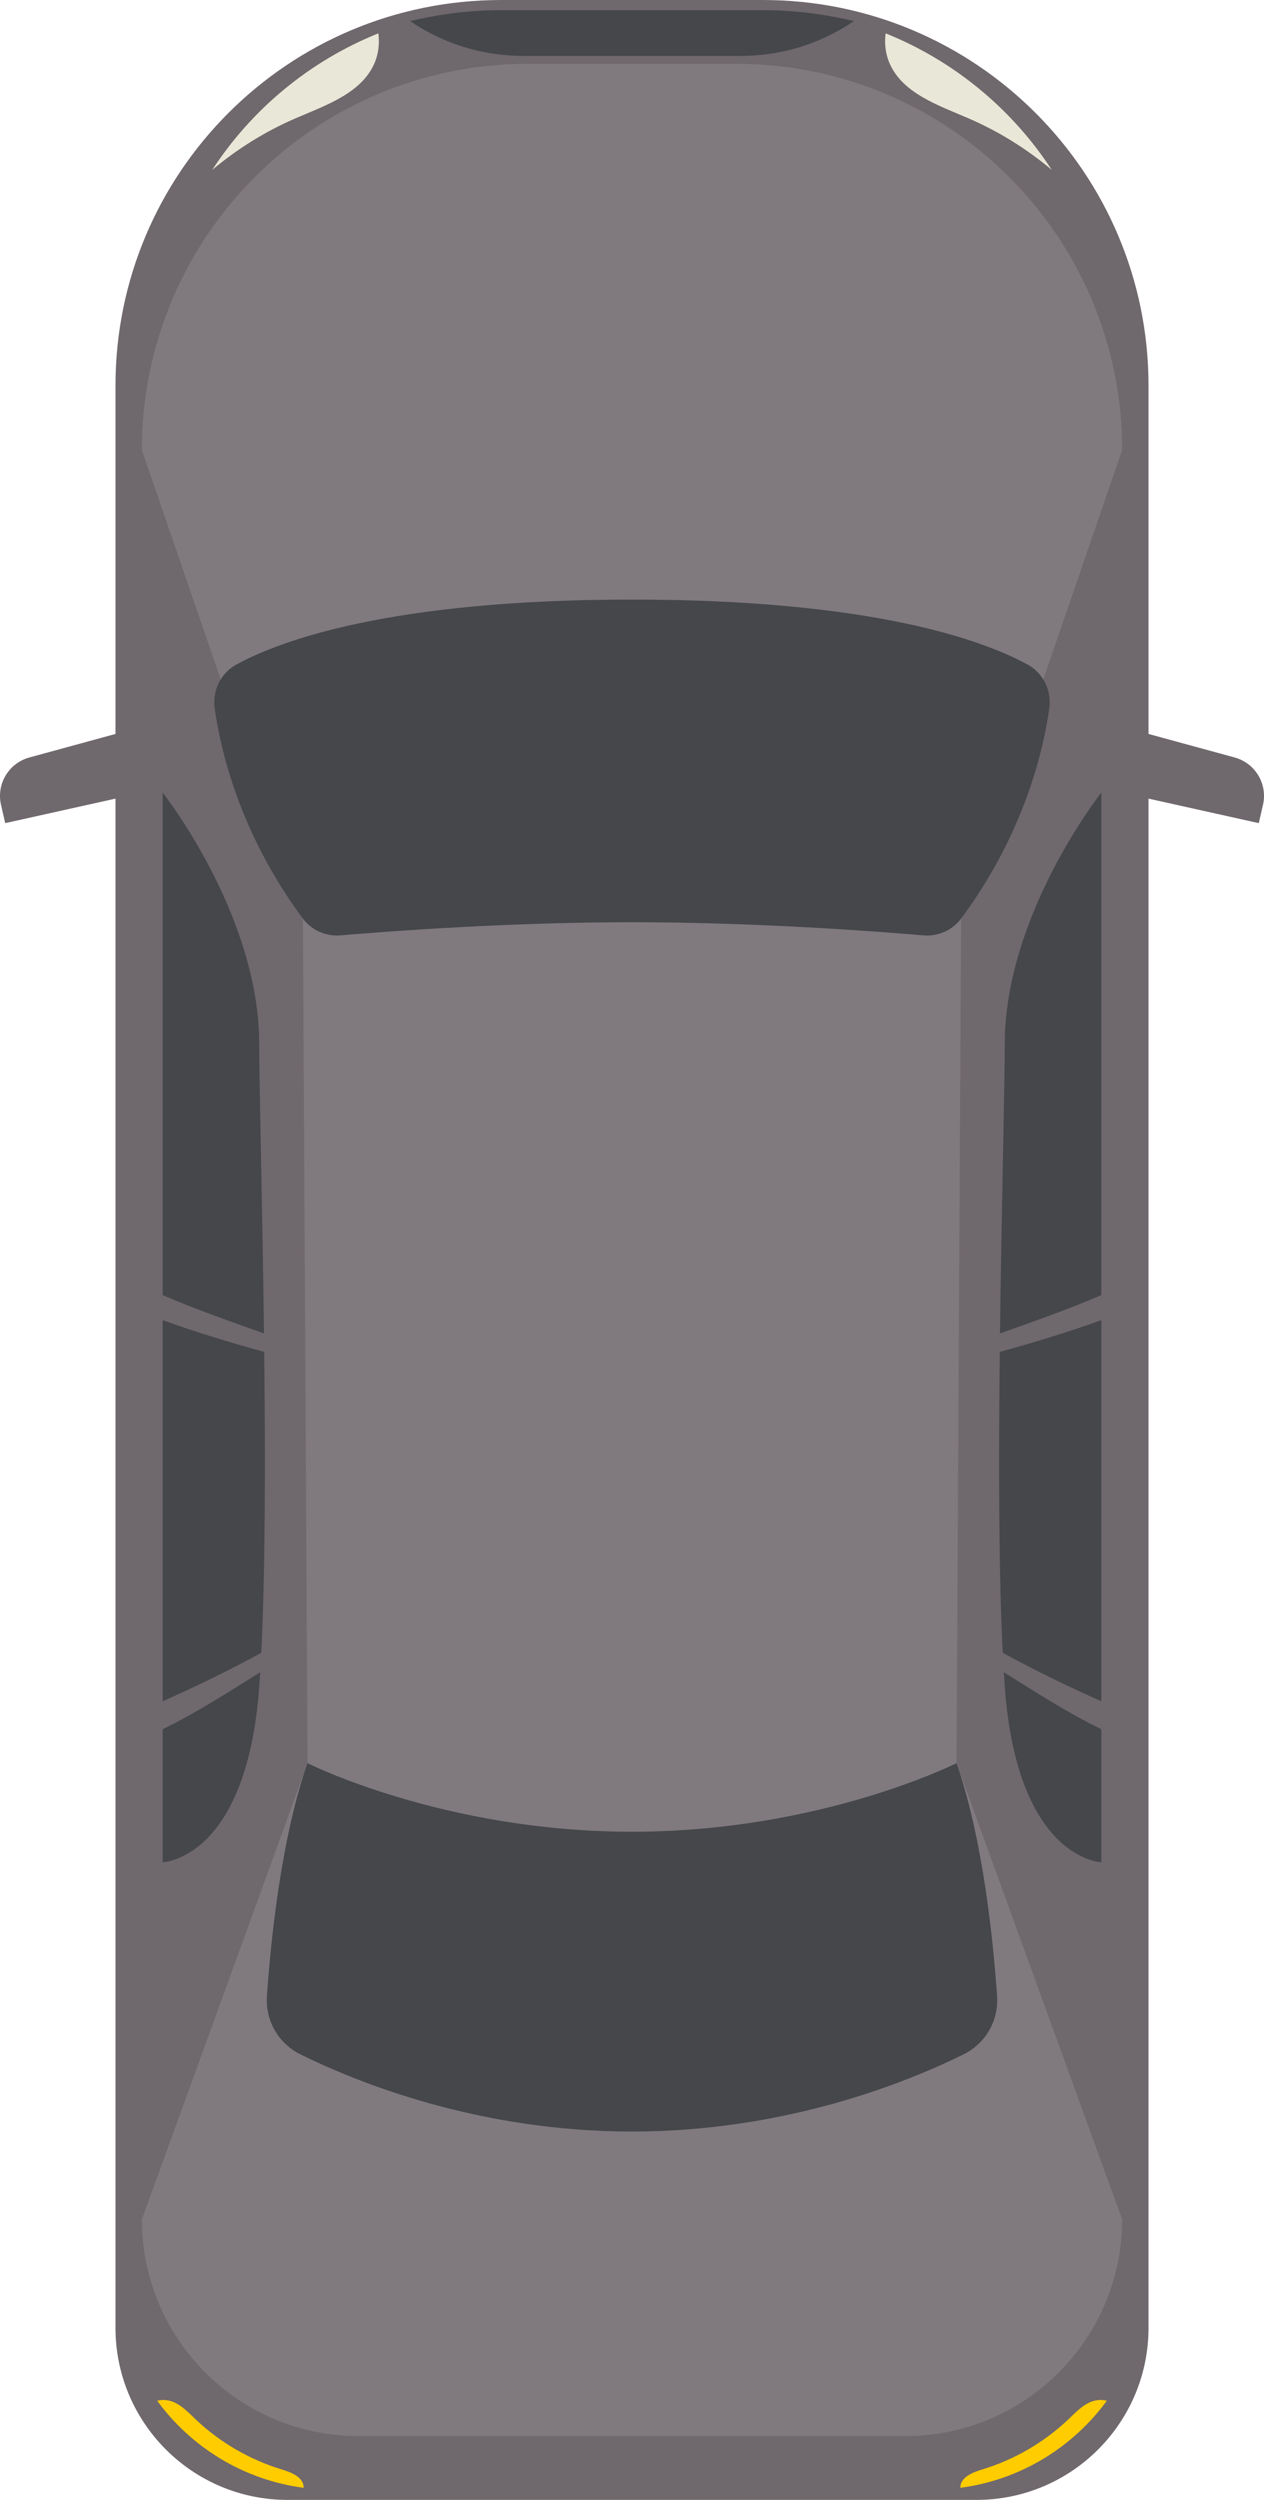 <?xml version="1.0" encoding="UTF-8" standalone="no"?>
<!DOCTYPE svg PUBLIC "-//W3C//DTD SVG 1.1//EN" "http://www.w3.org/Graphics/SVG/1.1/DTD/svg11.dtd">
<!-- Created with Vectornator (http://vectornator.io/) -->
<svg height="100%" stroke-miterlimit="10" style="fill-rule:nonzero;clip-rule:evenodd;stroke-linecap:round;stroke-linejoin:round;" version="1.1" viewBox="1.41087e-07 0 89.41 176.811" width="100%" xml:space="preserve" xmlns="http://www.w3.org/2000/svg" xmlns:vectornator="http://vectornator.io" xmlns:xlink="http://www.w3.org/1999/xlink">
<defs/>
<g id="Layer-1" vectornator:layerName="Layer 1">
<g opacity="1" vectornator:layerName="g">
<path d="M20.34 176.811L69.069 176.811C75.791 176.811 81.241 171.361 81.241 164.639L81.241 27.277C81.241 12.212 69.029 0 53.964 0L35.446 0C20.381 0 8.169 12.212 8.169 27.277L8.169 164.639C8.169 171.362 13.618 176.811 20.34 176.811Z" fill="#6f686c" fill-rule="nonzero" opacity="1" stroke="none" vectornator:layerName="path"/>
<path d="M25.367 172.298L64.042 172.298C72.51 172.298 79.375 165.433 79.375 156.965L67.659 124.703L67.985 64.966L79.376 31.826C79.376 16.742 67.148 4.514 52.064 4.514L37.347 4.514C22.263 4.514 10.035 16.742 10.035 31.826L21.426 64.966L21.752 124.703L10.036 156.965C10.034 165.433 16.899 172.298 25.367 172.298Z" fill="#807a7e" fill-rule="nonzero" opacity="1" stroke="none" vectornator:layerName="path"/>
<path d="M26.512 4.414C26.782 3.763 26.853 3.055 26.764 2.359C21.924 4.304 17.827 7.702 15.011 12.017C16.781 10.531 18.762 9.296 20.883 8.378C23.049 7.441 25.608 6.594 26.512 4.414Z" fill="#e9e8d8" fill-rule="nonzero" opacity="1" stroke="none" vectornator:layerName="path"/>
<path d="M62.898 4.414C62.628 3.763 62.557 3.055 62.646 2.359C67.486 4.304 71.583 7.702 74.399 12.017C72.629 10.531 70.648 9.296 68.527 8.378C66.361 7.441 63.802 6.594 62.898 4.414Z" fill="#e9e8d8" fill-rule="nonzero" opacity="1" stroke="none" vectornator:layerName="path"/>
<path d="M18.673 94.31C18.561 85.228 18.336 76.908 18.336 73.851C18.336 64.687 11.508 56.062 11.508 56.062L11.508 91.598C13.852 92.609 16.266 93.452 18.673 94.31Z" fill="#45474a" fill-rule="nonzero" opacity="1" stroke="none" vectornator:layerName="path"/>
<path d="M18.482 116.896C18.767 111.131 18.772 103.189 18.689 95.618C16.271 94.951 13.871 94.223 11.509 93.373L11.509 120.327C13.877 119.272 16.208 118.137 18.482 116.896Z" fill="#45474a" fill-rule="nonzero" opacity="1" stroke="none" vectornator:layerName="path"/>
<path d="M11.508 122.301L11.508 131.71C11.508 131.71 17.438 131.53 18.336 119.312C18.361 118.979 18.383 118.631 18.405 118.275C16.142 119.688 13.901 121.137 11.508 122.301Z" fill="#45474a" fill-rule="nonzero" opacity="1" stroke="none" vectornator:layerName="path"/>
<path d="M10.071 51.39L2.075 53.575C0.619 53.973-0.265 55.448 0.071 56.92L0.368 58.218L10.071 56.062L10.071 51.39Z" fill="#6f686c" fill-rule="nonzero" opacity="1" stroke="none" vectornator:layerName="path"/>
<path d="M53.929 0.719L35.481 0.719C33.252 0.719 31.087 0.992 29.013 1.496C31.361 3.093 34.138 3.953 36.987 3.953L52.422 3.953C55.272 3.953 58.049 3.093 60.396 1.496C58.323 0.992 56.158 0.719 53.929 0.719Z" fill="#45474a" fill-rule="nonzero" opacity="1" stroke="none" vectornator:layerName="path"/>
<path d="M70.736 94.31C70.848 85.228 71.073 76.908 71.073 73.851C71.073 64.687 77.901 56.062 77.901 56.062L77.901 91.598C75.558 92.609 73.144 93.452 70.736 94.31Z" fill="#45474a" fill-rule="nonzero" opacity="1" stroke="none" vectornator:layerName="path"/>
<path d="M70.928 116.896C70.643 111.131 70.638 103.189 70.721 95.618C73.139 94.951 75.539 94.223 77.902 93.373L77.902 120.327C75.533 119.272 73.202 118.137 70.928 116.896Z" fill="#45474a" fill-rule="nonzero" opacity="1" stroke="none" vectornator:layerName="path"/>
<path d="M77.902 122.301L77.902 131.71C77.902 131.71 71.972 131.53 71.074 119.312C71.05 118.979 71.027 118.631 71.006 118.275C73.267 119.688 75.508 121.137 77.902 122.301Z" fill="#45474a" fill-rule="nonzero" opacity="1" stroke="none" vectornator:layerName="path"/>
<path d="M74.221 50.093C73.812 53.037 72.458 58.938 67.985 64.966C67.364 65.803 66.344 66.245 65.305 66.156C61.854 65.861 53.425 65.226 44.704 65.226C35.983 65.226 27.554 65.861 24.103 66.156C23.064 66.245 22.044 65.803 21.423 64.966C16.95 58.937 15.596 53.037 15.187 50.093C15.013 48.842 15.613 47.606 16.722 47C19.794 45.321 27.592 42.406 44.703 42.406C61.814 42.406 69.612 45.321 72.684 47C73.795 47.606 74.395 48.841 74.221 50.093ZM67.66 124.702C67.66 124.702 58.047 129.554 44.705 129.554C31.363 129.554 21.75 124.702 21.75 124.702C19.873 130.084 19.148 137.296 18.881 141.178C18.763 142.9 19.69 144.525 21.238 145.291C25.265 147.283 33.844 150.757 44.705 150.757C55.566 150.757 64.145 147.283 68.172 145.291C69.72 144.525 70.647 142.9 70.529 141.178C70.262 137.296 69.537 130.084 67.66 124.702Z" fill="#45474a" fill-rule="nonzero" opacity="1" stroke="none" vectornator:layerName="path"/>
<path d="M79.339 51.39L87.335 53.575C88.791 53.973 89.675 55.448 89.339 56.92L89.042 58.218L79.339 56.062L79.339 51.39Z" fill="#6f686c" fill-rule="nonzero" opacity="1" stroke="none" vectornator:layerName="path"/>
<path d="M19.922 174.654C17.646 173.963 15.537 172.732 13.815 171.091C13.367 170.664 12.932 170.2 12.373 169.933C11.987 169.749 11.521 169.685 11.119 169.799C13.531 173.097 17.227 175.393 21.473 175.955C21.473 175.94 21.478 175.926 21.478 175.912C21.455 175.196 20.606 174.862 19.922 174.654Z" fill="#ffcc00" fill-rule="nonzero" opacity="1" stroke="none" vectornator:layerName="path"/>
<path d="M69.488 174.654C71.764 173.963 73.873 172.732 75.595 171.091C76.043 170.664 76.478 170.2 77.037 169.933C77.423 169.749 77.889 169.685 78.291 169.799C75.879 173.097 72.183 175.393 67.937 175.955C67.937 175.94 67.932 175.926 67.932 175.912C67.955 175.196 68.803 174.862 69.488 174.654Z" fill="#ffcc00" fill-rule="nonzero" opacity="1" stroke="none" vectornator:layerName="path"/>
</g>
</g>
</svg>
